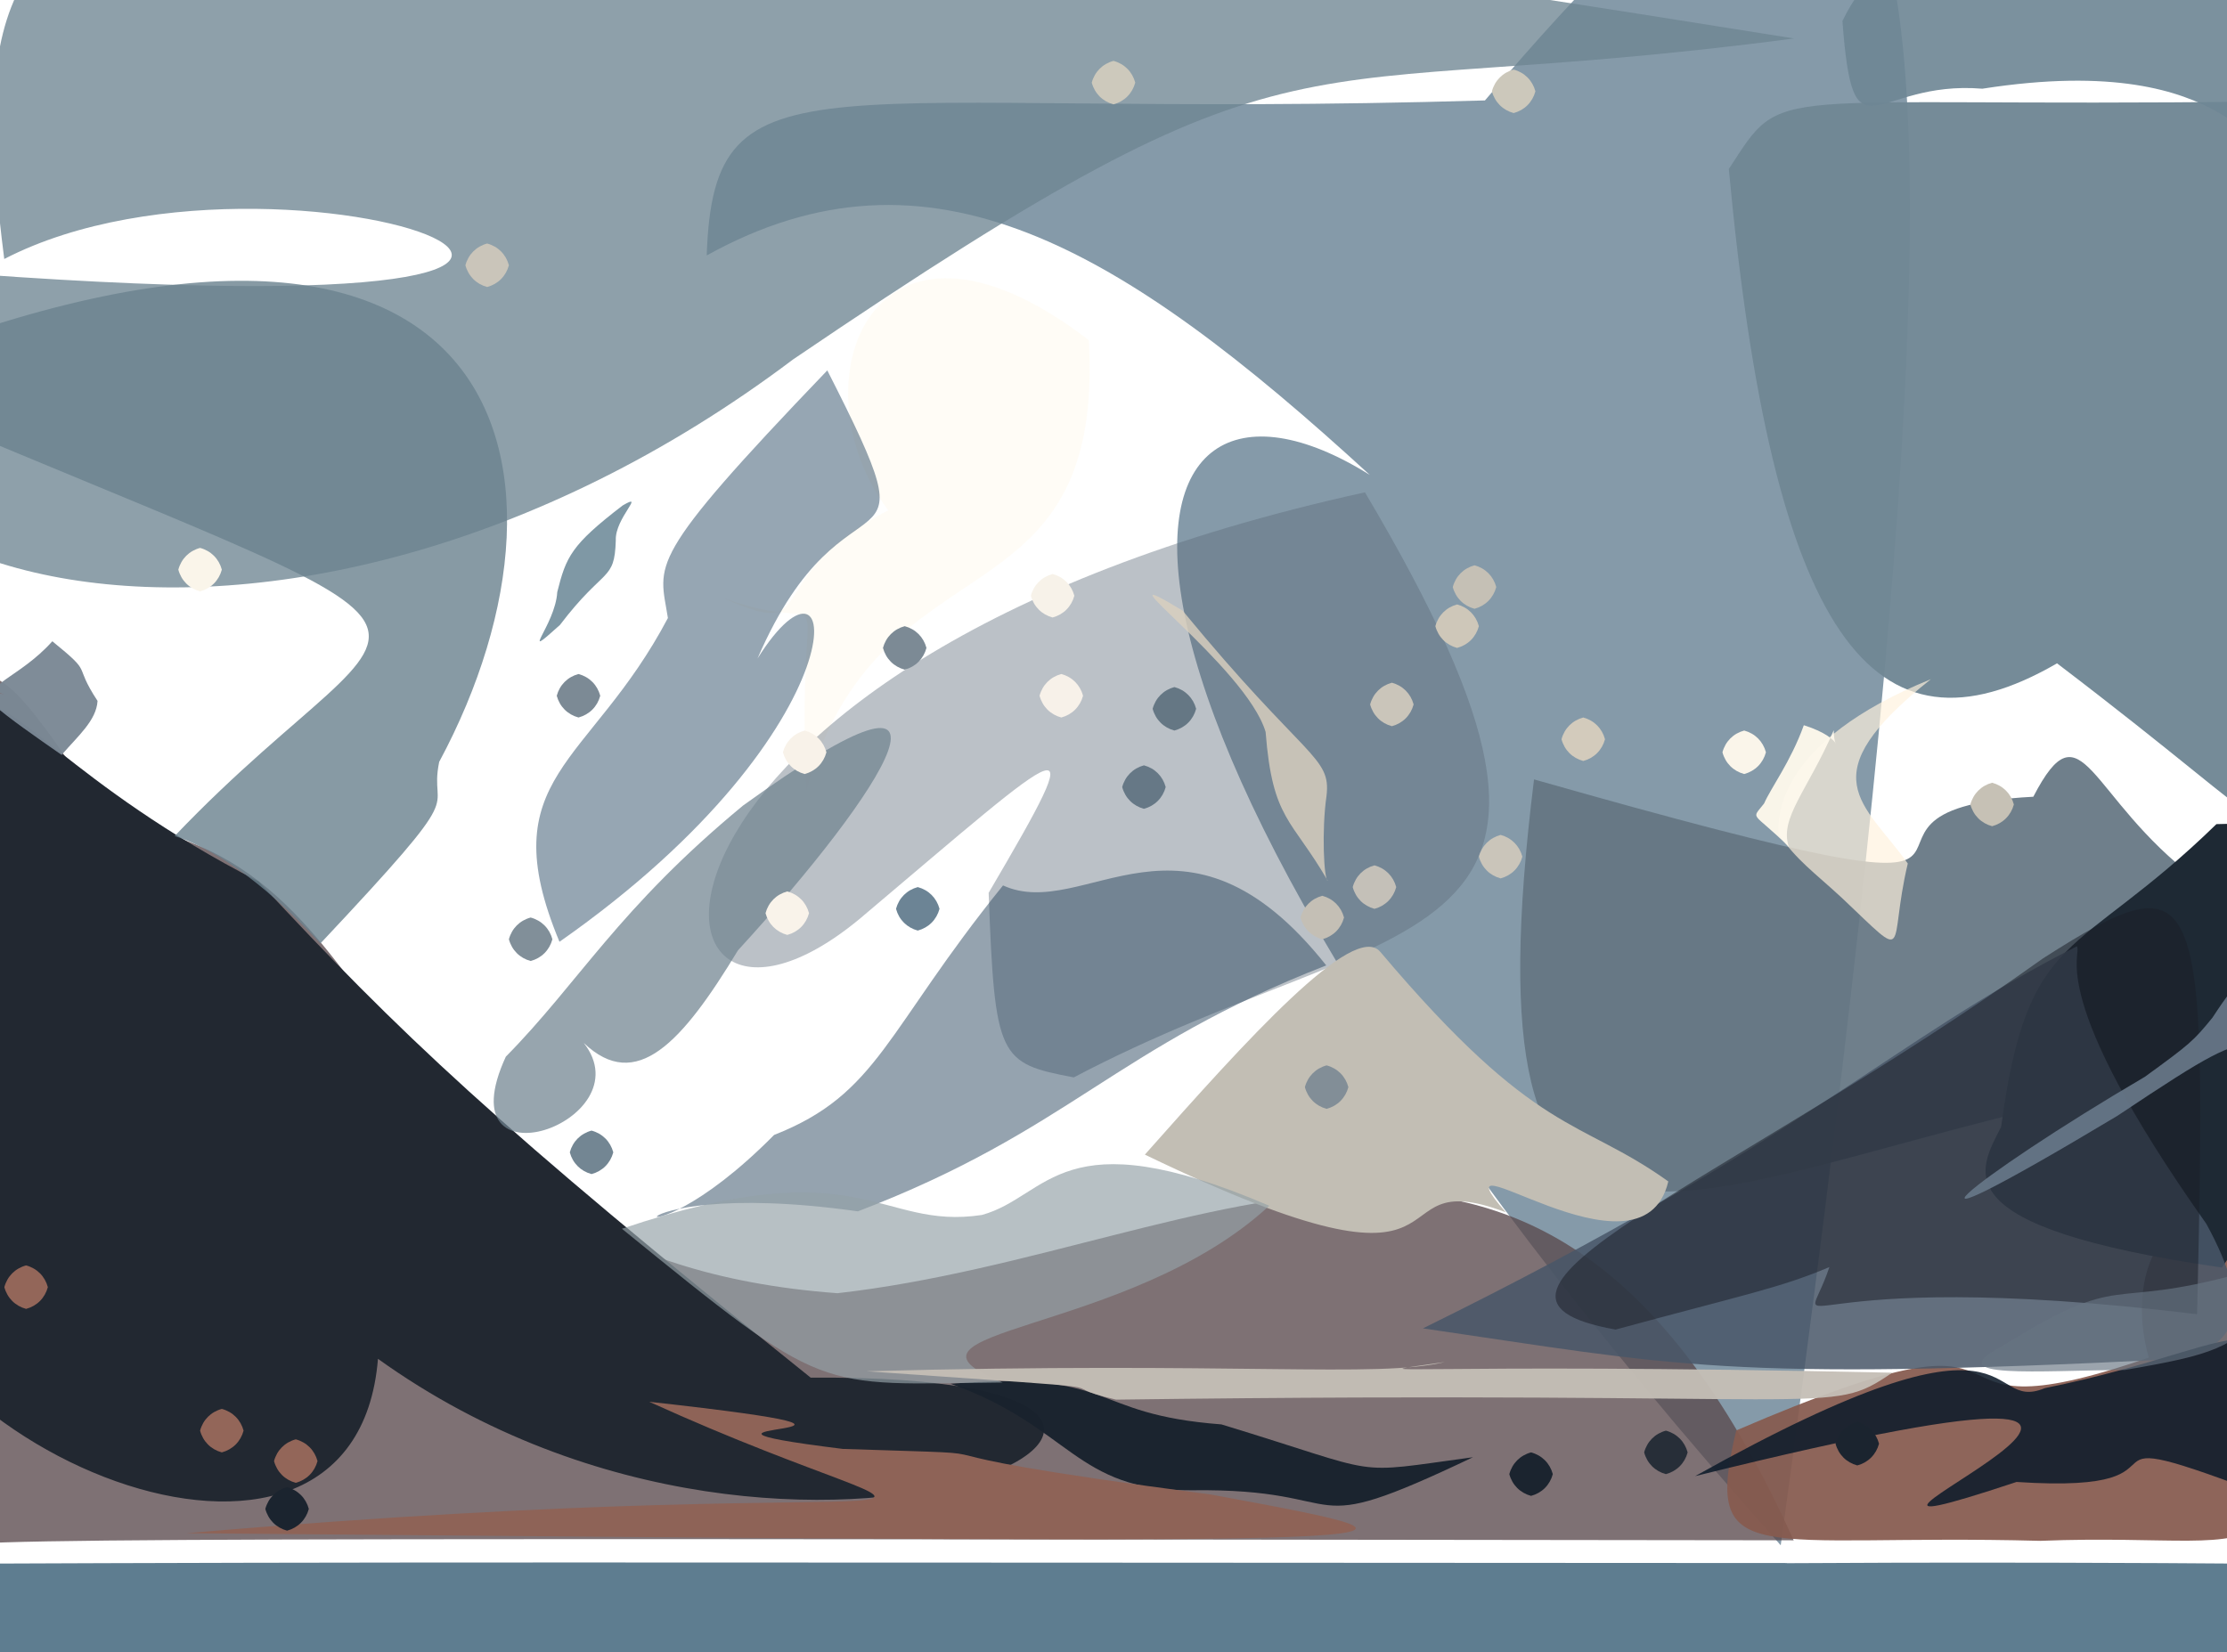 <?xml version="1.0" ?>
<svg xmlns="http://www.w3.org/2000/svg" version="1.1" width="512" height="380">
  <defs/>
  <g>
    <path d="M 409.398 355.365 C 231.468 155.653 254.373 71.345 314.925 109.216 C 257.617 56.654 213.641 30.362 162.479 58.743 C 164.085 10.516 188.542 27.623 341.398 23.095 C 436.157 -88.333 468.459 -75.194 409.398 355.365" stroke-width="0.0" fill="rgb(11, 53, 83)" opacity="0.498" stroke="rgb(83, 103, 87)" stroke-opacity="0.671" stroke-linecap="round" stroke-linejoin="round"/>
    <path d="M 192.537 297.395 C 280.35 287.435 354.603 226.434 412.381 354.216 C -7.5 353.679 -12.8 353.707 -13.138 356.716 C -14.042 134.177 -15.202 127.082 25.242 189.472 C 96.789 196.193 79.349 289.043 192.537 297.395" stroke-width="0.0" fill="rgb(90, 73, 77)" opacity="0.781" stroke="rgb(163, 136, 244)" stroke-opacity="0.615" stroke-linecap="round" stroke-linejoin="round"/>
    <path d="M 250.327 78.219 C 254.06 145.209 201.875 122.143 185.396 181.638 C 182.792 126.051 194.474 147.786 166.479 137.587 C 189.012 147.88 174.237 132.572 204.221 117.362 C 182.273 88.324 200.19 39.738 250.327 78.219" stroke-width="0.0" fill="rgb(255, 251, 241)" opacity="0.642" stroke="rgb(189, 18, 205)" stroke-opacity="0.362" stroke-linecap="round" stroke-linejoin="round"/>
    <path d="M 182.34 82.651 C 64.358 171.6 -70.002 136.019 -37.708 60.394 C 212.133 83.151 69.11 24.338 0.977 59.558 C -12.294 -44.431 15.093 -54.694 412.472 8.846 C 291.413 24.766 303.157 0.618 182.34 82.651" stroke-width="0.0" fill="rgb(111, 134, 147)" opacity="0.779" stroke="rgb(3, 171, 163)" stroke-opacity="0.953" stroke-linecap="round" stroke-linejoin="round"/>
    <path d="M 186.387 316.818 C 314.366 315.798 185.75 383.362 86.898 312.487 C 81.512 378.795 -29.193 332.984 -30.893 277.257 C 3.355 114.892 -27.356 158.23 59.443 202.706 C 92.047 237.757 113.71 258.511 186.387 316.818" stroke-width="0.0" fill="rgb(34, 40, 49)" opacity="1.0" stroke="rgb(60, 141, 184)" stroke-opacity="0.121" stroke-linecap="round" stroke-linejoin="round"/>
    <path d="M 521.021 174.41 C 521.261 196.449 528.428 194.802 472.923 152.545 C 430.726 177.013 407.432 146.322 397.466 38.867 C 410.585 18.705 403.847 24.721 519.555 23.36 C 525.441 27.462 524.051 31.992 521.021 174.41" stroke-width="0.0" fill="rgb(113, 136, 149)" opacity="0.965" stroke="rgb(5, 227, 92)" stroke-opacity="0.101" stroke-linecap="round" stroke-linejoin="round"/>
    <path d="M 525.768 359.648 C 403.672 554.726 287.469 396.707 244.907 390.872 C 218.007 400.787 94.198 565.653 -11.709 359.61 C 89.645 359.19 127.79 359.308 411.391 359.445 C 403.098 359.631 444.291 359.009 525.768 359.648" stroke-width="0.0" fill="rgb(4, 52, 82)" opacity="0.637" stroke="rgb(182, 85, 205)" stroke-opacity="0.783" stroke-linecap="round" stroke-linejoin="round"/>
    <path d="M 100.976 175.199 C 98.318 188.016 109.272 179.068 73.663 216.964 C 59.457 201.573 48.295 194.913 40.162 192.253 C 97.945 131.658 123.698 155.578 -35.766 87.479 C 116.064 23.527 137.767 106.711 100.976 175.199" stroke-width="0.0" fill="rgb(108, 131, 144)" opacity="0.809" stroke="rgb(251, 156, 40)" stroke-opacity="0.078" stroke-linecap="round" stroke-linejoin="round"/>
    <path d="M 174.164 151.425 C 194.068 119.665 199.448 166.994 128.625 216.579 C 112.782 178.474 135.578 176.21 153.555 142.123 C 151.566 129.456 147.901 129.275 190.202 85.178 C 216.345 136.513 194.727 103.796 174.164 151.425" stroke-width="0.0" fill="rgb(10, 47, 79)" opacity="0.427" stroke="rgb(128, 186, 17)" stroke-opacity="0.661" stroke-linecap="round" stroke-linejoin="round"/>
    <path d="M 524.735 285.637 C 526.557 368.826 528.534 351.969 469.056 354.34 C 404.061 352.623 391.327 361.46 399.178 328.949 C 478.166 294.905 433.687 333.063 494.014 312.194 C 488.06 291.361 498.948 268.887 524.735 285.637" stroke-width="0.0" fill="rgb(135, 91, 79)" opacity="0.937" stroke="rgb(187, 184, 113)" stroke-opacity="0.152" stroke-linecap="round" stroke-linejoin="round"/>
    <path d="M 504.95 202.189 C 488.328 238.081 487.138 240.213 475.218 253.301 C 382.686 274.359 336.531 309.5 352.683 179.234 C 489.587 218.177 408.791 186.292 467.47 183.222 C 478.813 161.359 479.921 183.274 504.95 202.189" stroke-width="0.0" fill="rgb(101, 118, 131)" opacity="0.933" stroke="rgb(39, 111, 86)" stroke-opacity="0.615" stroke-linecap="round" stroke-linejoin="round"/>
    <path d="M 313.815 113.223 C 378.833 222.942 322.563 207.846 246.871 247.766 C 229.668 244.515 228.698 243.413 227.296 205.322 C 251.494 164.038 246.646 169.907 197.732 211.231 C 143.199 256.533 133.637 152.666 313.815 113.223" stroke-width="0.0" fill="rgb(91, 107, 120)" opacity="0.417" stroke="rgb(17, 140, 209)" stroke-opacity="0.129" stroke-linecap="round" stroke-linejoin="round"/>
    <path d="M 523.484 205.75 C 523.59 258.062 528.787 265.427 510.838 291.494 C 445.79 282.083 454.99 269.261 460.08 259.117 C 466.239 213.029 477.219 221.045 509.568 189.522 C 527.428 188.965 524.853 190.637 523.484 205.75" stroke-width="0.0" fill="rgb(30, 41, 52)" opacity="1.0" stroke="rgb(146, 84, 10)" stroke-opacity="0.574" stroke-linecap="round" stroke-linejoin="round"/>
    <path d="M 304.91 222.009 C 256.07 241.059 246.206 259.786 197.243 278.569 C 134.613 269.738 143.329 296.025 177.971 260.997 C 202.034 251.545 203.499 237.136 230.603 203.617 C 249.387 212.212 272.271 180.874 304.91 222.009" stroke-width="0.0" fill="rgb(47, 75, 98)" opacity="0.504" stroke="rgb(62, 155, 181)" stroke-opacity="0.81" stroke-linecap="round" stroke-linejoin="round"/>
    <path d="M 507.256 281.453 C 518.429 301.878 514.072 309.84 500.156 312.551 C 396.215 317.701 385.434 313.97 327.137 305.48 C 415.178 262.159 435.002 239.104 477.477 217.613 C 478.845 219.599 469.891 228.558 507.256 281.453" stroke-width="0.0" fill="rgb(73, 87, 105)" opacity="0.852" stroke="rgb(118, 153, 169)" stroke-opacity="0.116" stroke-linecap="round" stroke-linejoin="round"/>
    <path d="M 523.034 28.401 C 517.091 41.47 516.192 10.97 455.752 20.4 C 430.427 18.31 426.075 38.026 423.585 4.823 C 434.217 -17.224 450.991 -10.247 475.814 -9.72 C 498.484 -11.908 517.343 -22.919 523.034 28.401" stroke-width="0.0" fill="rgb(110, 134, 148)" opacity="0.909" stroke="rgb(178, 46, 107)" stroke-opacity="0.293" stroke-linecap="round" stroke-linejoin="round"/>
    <path d="M 523.418 344.822 C 469.823 324.329 510.385 343.914 463.612 340.8 C 389.907 365.258 551.172 299.45 389.718 339.459 C 467.475 295.948 455.517 325.269 470.133 319.22 C 521.691 308.793 525.659 291.282 523.418 344.822" stroke-width="0.0" fill="rgb(15, 29, 43)" opacity="0.883" stroke="rgb(83, 47, 65)" stroke-opacity="0.235" stroke-linecap="round" stroke-linejoin="round"/>
    <path d="M 505.126 302.222 C 407.8 290.462 414.038 310.941 420.588 291.381 C 409.098 296.245 400.924 297.733 371.439 305.756 C 327.333 297.92 396.754 272.495 469.667 220.417 C 506.549 196.784 507.422 202.756 505.126 302.222" stroke-width="0.0" fill="rgb(28, 31, 41)" opacity="0.529" stroke="rgb(15, 48, 220)" stroke-opacity="0.813" stroke-linecap="round" stroke-linejoin="round"/>
    <path d="M 338.643 335.113 C 297.06 354.917 312.926 342.178 273.816 342.71 C 247.177 342.897 246.142 328.048 218.558 318.215 C 257.408 315.151 249.656 325.184 280.816 327.566 C 319.367 339.291 309.641 339.034 338.643 335.113" stroke-width="0.0" fill="rgb(25, 34, 45)" opacity="0.976" stroke="rgb(3, 195, 187)" stroke-opacity="0.814" stroke-linecap="round" stroke-linejoin="round"/>
    <path d="M 383.552 271.689 C 377.451 297.512 328.337 258.454 346.191 278.785 C 314.268 266.705 343.269 304.16 263.211 265.522 C 286.54 239.204 311.33 211.65 317.356 218.91 C 353.552 261.781 362.893 256.902 383.552 271.689" stroke-width="0.0" fill="rgb(194, 190, 180)" opacity="1.0" stroke="rgb(19, 33, 107)" stroke-opacity="0.809" stroke-linecap="round" stroke-linejoin="round"/>
    <path d="M 291.813 277.279 C 259.436 307.232 200.197 305.498 230.517 317.931 C 187.189 318.362 190.495 321.202 142.981 282.571 C 198.434 263.844 201.888 283.002 225.734 279.402 C 241.286 275.141 243.71 256.685 291.813 277.279" stroke-width="0.0" fill="rgb(148, 162, 167)" opacity="0.669" stroke="rgb(44, 155, 42)" stroke-opacity="0.806" stroke-linecap="round" stroke-linejoin="round"/>
    <path d="M 438.61 198.578 C 433.927 218.405 439.654 221.793 423.51 206.532 C 417.044 200.542 413.251 198.053 408.866 191.758 C 408.767 188.076 408.246 170.688 443.921 156.188 C 415.587 178.734 428.596 184.457 438.61 198.578" stroke-width="0.0" fill="rgb(255, 241, 222)" opacity="0.682" stroke="rgb(102, 15, 135)" stroke-opacity="0.599" stroke-linecap="round" stroke-linejoin="round"/>
    <path d="M 521.487 300.961 C 512.998 309.959 509.197 311.512 488.474 315.052 C 468.878 315.141 445.714 317.252 460.054 309.722 C 488.998 291.738 483.455 301.544 514.992 292.847 C 520.377 282.473 521.661 284.265 521.487 300.961" stroke-width="0.0" fill="rgb(102, 116, 130)" opacity="0.656" stroke="rgb(16, 134, 252)" stroke-opacity="0.278" stroke-linecap="round" stroke-linejoin="round"/>
    <path d="M 169.667 218.541 C 156.775 239.848 146.27 251.336 134.224 239.852 C 148.315 257.928 101.964 274.095 116.292 242.998 C 133.062 226.001 142.187 208.887 170.853 185.231 C 227.641 144.261 203.237 181.903 169.667 218.541" stroke-width="0.0" fill="rgb(111, 130, 143)" opacity="0.722" stroke="rgb(82, 108, 226)" stroke-opacity="0.67" stroke-linecap="round" stroke-linejoin="round"/>
    <path d="M 278.388 343.687 C 340.579 355.247 342.62 355.183 42.858 352.591 C 231.812 336.274 229.856 358.996 149.266 322.363 C 224.653 330.728 141.113 326.689 193.752 333.201 C 245.047 334.886 192.242 332.4 278.388 343.687" stroke-width="0.0" fill="rgb(142, 99, 87)" opacity="1.0" stroke="rgb(58, 1, 187)" stroke-opacity="0.337" stroke-linecap="round" stroke-linejoin="round"/>
    <path d="M 519.161 239.551 C 511.672 240.582 508.833 241.898 486.828 256.585 C 427.081 292.415 453.284 270.979 493.127 247.621 C 503.534 240.05 504.236 239.444 508.639 234.046 C 515.129 224.207 518.788 219.383 519.161 239.551" stroke-width="0.0" fill="rgb(102, 118, 134)" opacity="0.945" stroke="rgb(192, 125, 242)" stroke-opacity="0.94" stroke-linecap="round" stroke-linejoin="round"/>
    <path d="M 22.427 161.186 C 22.163 165.702 17.882 169.284 14.172 173.609 C 1.764 164.961 -10.213 156.603 1.257 159.779 C -5.018 157.989 4.598 155.825 12.032 147.468 C 21.837 155.441 16.483 152.124 22.427 161.186" stroke-width="0.0" fill="rgb(122, 136, 148)" opacity="0.964" stroke="rgb(247, 168, 35)" stroke-opacity="0.593" stroke-linecap="round" stroke-linejoin="round"/>
    <path d="M 141.575 124.28 C 141.276 133.84 138.971 130.254 128.737 143.717 C 118.855 152.635 127.682 143.866 128.116 136.153 C 130.162 128.03 131.283 125.347 143.139 116.249 C 148.617 113.046 141.332 119.136 141.575 124.28" stroke-width="0.0" fill="rgb(11, 58, 84)" opacity="0.521" stroke="rgb(75, 4, 132)" stroke-opacity="0.866" stroke-linecap="round" stroke-linejoin="round"/>
    <path d="M 304.968 183.077 C 303.836 190.896 304.359 202.288 305.273 202.577 C 296.946 188.16 292.56 188.672 290.971 168.329 C 286.567 153.321 250.001 127.173 271.903 140.436 C 300.165 174.834 306.09 173.813 304.968 183.077" stroke-width="0.0" fill="rgb(218, 208, 191)" opacity="0.812" stroke="rgb(65, 171, 175)" stroke-opacity="0.306" stroke-linecap="round" stroke-linejoin="round"/>
    <path d="M 435.041 315.672 C 419.912 325.967 425.41 319.629 256.596 321.869 C 238.602 317.714 267.747 320.178 199.219 315.343 C 284.28 313.035 316.52 316.999 332.174 313.211 C 308.497 316.704 322.687 313.231 435.041 315.672" stroke-width="0.0" fill="rgb(196, 190, 182)" opacity="0.956" stroke="rgb(235, 221, 103)" stroke-opacity="0.924" stroke-linecap="round" stroke-linejoin="round"/>
    <path d="M 421.593 167.925 C 415.623 181.764 409.006 188.151 411.265 194.732 C 402.695 186.292 402.519 188.744 405.587 184.756 C 407.083 181.281 411.72 175.106 414.711 166.773 C 424.969 170.012 421.575 174.057 421.593 167.925" stroke-width="0.0" fill="rgb(254, 249, 237)" opacity="0.954" stroke="rgb(128, 235, 206)" stroke-opacity="0.139" stroke-linecap="round" stroke-linejoin="round"/>
    <path d="M 310.0 250.0 C 309.33 252.5 307.5 254.33 305.0 255.0 C 302.5 254.33 300.67 252.5 300.0 250.0 C 300.67 247.5 302.5 245.67 305.0 245.0 C 307.5 245.67 309.33 247.5 310.0 250.0" stroke-width="0.0" fill="rgb(130, 142, 151)" opacity="1.0" stroke="rgb(222, 202, 214)" stroke-opacity="0.799" stroke-linecap="round" stroke-linejoin="round"/>
    <path d="M 357.0 339.0 C 356.33 341.5 354.5 343.33 352.0 344.0 C 349.5 343.33 347.67 341.5 347.0 339.0 C 347.67 336.5 349.5 334.67 352.0 334.0 C 354.5 334.67 356.33 336.5 357.0 339.0" stroke-width="0.0" fill="rgb(27, 36, 47)" opacity="1.0" stroke="rgb(4, 131, 41)" stroke-opacity="0.515" stroke-linecap="round" stroke-linejoin="round"/>
    <path d="M 138.0 160.0 C 137.33 162.5 135.5 164.33 133.0 165.0 C 130.5 164.33 128.67 162.5 128.0 160.0 C 128.67 157.5 130.5 155.67 133.0 155.0 C 135.5 155.67 137.33 157.5 138.0 160.0" stroke-width="0.0" fill="rgb(124, 138, 149)" opacity="1.0" stroke="rgb(224, 247, 44)" stroke-opacity="0.993" stroke-linecap="round" stroke-linejoin="round"/>
    <path d="M 344.0 135.0 C 343.33 137.5 341.5 139.33 339.0 140.0 C 336.5 139.33 334.67 137.5 334.0 135.0 C 334.67 132.5 336.5 130.67 339.0 130.0 C 341.5 130.67 343.33 132.5 344.0 135.0" stroke-width="0.0" fill="rgb(197, 192, 181)" opacity="1.0" stroke="rgb(68, 19, 86)" stroke-opacity="0.787" stroke-linecap="round" stroke-linejoin="round"/>
    <path d="M 141.0 265.0 C 140.33 267.5 138.5 269.33 136.0 270.0 C 133.5 269.33 131.67 267.5 131.0 265.0 C 131.67 262.5 133.5 260.67 136.0 260.0 C 138.5 260.67 140.33 262.5 141.0 265.0" stroke-width="0.0" fill="rgb(115, 134, 147)" opacity="1.0" stroke="rgb(9, 84, 65)" stroke-opacity="0.304" stroke-linecap="round" stroke-linejoin="round"/>
    <path d="M 268.0 181.0 C 267.33 183.5 265.5 185.33 263.0 186.0 C 260.5 185.33 258.67 183.5 258.0 181.0 C 258.67 178.5 260.5 176.67 263.0 176.0 C 265.5 176.67 267.33 178.5 268.0 181.0" stroke-width="0.0" fill="rgb(102, 120, 134)" opacity="1.0" stroke="rgb(161, 47, 38)" stroke-opacity="0.51" stroke-linecap="round" stroke-linejoin="round"/>
    <path d="M 51.0 131.0 C 50.33 133.5 48.5 135.33 46.0 136.0 C 43.5 135.33 41.67 133.5 41.0 131.0 C 41.67 128.5 43.5 126.67 46.0 126.0 C 48.5 126.67 50.33 128.5 51.0 131.0" stroke-width="0.0" fill="rgb(250, 245, 234)" opacity="1.0" stroke="rgb(21, 112, 239)" stroke-opacity="0.766" stroke-linecap="round" stroke-linejoin="round"/>
    <path d="M 275.0 163.0 C 274.33 165.5 272.5 167.33 270.0 168.0 C 267.5 167.33 265.67 165.5 265.0 163.0 C 265.67 160.5 267.5 158.67 270.0 158.0 C 272.5 158.67 274.33 160.5 275.0 163.0" stroke-width="0.0" fill="rgb(101, 119, 132)" opacity="1.0" stroke="rgb(17, 192, 50)" stroke-opacity="0.08" stroke-linecap="round" stroke-linejoin="round"/>
    <path d="M 73.0 336.0 C 72.33 338.5 70.5 340.33 68.0 341.0 C 65.5 340.33 63.67 338.5 63.0 336.0 C 63.67 333.5 65.5 331.67 68.0 331.0 C 70.5 331.67 72.33 333.5 73.0 336.0" stroke-width="0.0" fill="rgb(147, 102, 89)" opacity="1.0" stroke="rgb(32, 3, 154)" stroke-opacity="0.736" stroke-linecap="round" stroke-linejoin="round"/>
    <path d="M 325.0 162.0 C 324.33 164.5 322.5 166.33 320.0 167.0 C 317.5 166.33 315.67 164.5 315.0 162.0 C 315.67 159.5 317.5 157.67 320.0 157.0 C 322.5 157.67 324.33 159.5 325.0 162.0" stroke-width="0.0" fill="rgb(202, 197, 186)" opacity="1.0" stroke="rgb(114, 78, 231)" stroke-opacity="0.998" stroke-linecap="round" stroke-linejoin="round"/>
    <path d="M 309.0 211.0 C 308.33 213.5 306.5 215.33 304.0 216.0 C 301.5 215.33 299.67 213.5 299.0 211.0 C 299.67 208.5 301.5 206.67 304.0 206.0 C 306.5 206.67 308.33 208.5 309.0 211.0" stroke-width="0.0" fill="rgb(196, 191, 181)" opacity="1.0" stroke="rgb(135, 242, 247)" stroke-opacity="0.461" stroke-linecap="round" stroke-linejoin="round"/>
    <path d="M 56.0 329.0 C 55.33 331.5 53.5 333.33 51.0 334.0 C 48.5 333.33 46.67 331.5 46.0 329.0 C 46.67 326.5 48.5 324.67 51.0 324.0 C 53.5 324.67 55.33 326.5 56.0 329.0" stroke-width="0.0" fill="rgb(147, 102, 89)" opacity="1.0" stroke="rgb(147, 3, 26)" stroke-opacity="0.245" stroke-linecap="round" stroke-linejoin="round"/>
    <path d="M 71.0 347.0 C 70.33 349.5 68.5 351.33 66.0 352.0 C 63.5 351.33 61.67 349.5 61.0 347.0 C 61.67 344.5 63.5 342.67 66.0 342.0 C 68.5 342.67 70.33 344.5 71.0 347.0" stroke-width="0.0" fill="rgb(27, 36, 47)" opacity="1.0" stroke="rgb(26, 162, 91)" stroke-opacity="0.341" stroke-linecap="round" stroke-linejoin="round"/>
    <path d="M 117.0 61.0 C 116.33 63.5 114.5 65.33 112.0 66.0 C 109.5 65.33 107.67 63.5 107.0 61.0 C 107.67 58.5 109.5 56.67 112.0 56.0 C 114.5 56.67 116.33 58.5 117.0 61.0" stroke-width="0.0" fill="rgb(202, 197, 186)" opacity="1.0" stroke="rgb(113, 139, 28)" stroke-opacity="0.803" stroke-linecap="round" stroke-linejoin="round"/>
    <path d="M 353.0 21.0 C 352.33 23.5 350.5 25.33 348.0 26.0 C 345.5 25.33 343.67 23.5 343.0 21.0 C 343.67 18.5 345.5 16.67 348.0 16.0 C 350.5 16.67 352.33 18.5 353.0 21.0" stroke-width="0.0" fill="rgb(204, 200, 187)" opacity="1.0" stroke="rgb(245, 213, 253)" stroke-opacity="0.753" stroke-linecap="round" stroke-linejoin="round"/>
    <path d="M 11.0 296.0 C 10.33 298.5 8.5 300.33 6.0 301.0 C 3.5 300.33 1.67 298.5 1.0 296.0 C 1.67 293.5 3.5 291.67 6.0 291.0 C 8.5 291.67 10.33 293.5 11.0 296.0" stroke-width="0.0" fill="rgb(147, 102, 89)" opacity="1.0" stroke="rgb(167, 56, 178)" stroke-opacity="0.949" stroke-linecap="round" stroke-linejoin="round"/>
    <path d="M 321.0 204.0 C 320.33 206.5 318.5 208.33 316.0 209.0 C 313.5 208.33 311.67 206.5 311.0 204.0 C 311.67 201.5 313.5 199.67 316.0 199.0 C 318.5 199.67 320.33 201.5 321.0 204.0" stroke-width="0.0" fill="rgb(196, 192, 184)" opacity="1.0" stroke="rgb(117, 61, 20)" stroke-opacity="0.355" stroke-linecap="round" stroke-linejoin="round"/>
    <path d="M 388.0 334.0 C 387.33 336.5 385.5 338.33 383.0 339.0 C 380.5 338.33 378.67 336.5 378.0 334.0 C 378.67 331.5 380.5 329.67 383.0 329.0 C 385.5 329.67 387.33 331.5 388.0 334.0" stroke-width="0.0" fill="rgb(39, 46, 56)" opacity="1.0" stroke="rgb(56, 40, 83)" stroke-opacity="0.602" stroke-linecap="round" stroke-linejoin="round"/>
    <path d="M 216.0 209.0 C 215.33 211.5 213.5 213.33 211.0 214.0 C 208.5 213.33 206.67 211.5 206.0 209.0 C 206.67 206.5 208.5 204.67 211.0 204.0 C 213.5 204.67 215.33 206.5 216.0 209.0" stroke-width="0.0" fill="rgb(108, 132, 149)" opacity="1.0" stroke="rgb(24, 208, 180)" stroke-opacity="0.969" stroke-linecap="round" stroke-linejoin="round"/>
    <path d="M 340.0 144.0 C 339.33 146.5 337.5 148.33 335.0 149.0 C 332.5 148.33 330.67 146.5 330.0 144.0 C 330.67 141.5 332.5 139.67 335.0 139.0 C 337.5 139.67 339.33 141.5 340.0 144.0" stroke-width="0.0" fill="rgb(206, 199, 185)" opacity="1.0" stroke="rgb(76, 209, 129)" stroke-opacity="0.204" stroke-linecap="round" stroke-linejoin="round"/>
    <path d="M 406.0 173.0 C 405.33 175.5 403.5 177.33 401.0 178.0 C 398.5 177.33 396.67 175.5 396.0 173.0 C 396.67 170.5 398.5 168.67 401.0 168.0 C 403.5 168.67 405.33 170.5 406.0 173.0" stroke-width="0.0" fill="rgb(250, 245, 234)" opacity="1.0" stroke="rgb(104, 178, 220)" stroke-opacity="0.776" stroke-linecap="round" stroke-linejoin="round"/>
    <path d="M 127.0 216.0 C 126.33 218.5 124.5 220.33 122.0 221.0 C 119.5 220.33 117.67 218.5 117.0 216.0 C 117.67 213.5 119.5 211.67 122.0 211.0 C 124.5 211.67 126.33 213.5 127.0 216.0" stroke-width="0.0" fill="rgb(129, 143, 153)" opacity="1.0" stroke="rgb(177, 250, 223)" stroke-opacity="0.92" stroke-linecap="round" stroke-linejoin="round"/>
    <path d="M 249.0 160.0 C 248.33 162.5 246.5 164.33 244.0 165.0 C 241.5 164.33 239.67 162.5 239.0 160.0 C 239.67 157.5 241.5 155.67 244.0 155.0 C 246.5 155.67 248.33 157.5 249.0 160.0" stroke-width="0.0" fill="rgb(247, 241, 233)" opacity="1.0" stroke="rgb(26, 40, 181)" stroke-opacity="0.543" stroke-linecap="round" stroke-linejoin="round"/>
    <path d="M 186.0 210.0 C 185.33 212.5 183.5 214.33 181.0 215.0 C 178.5 214.33 176.67 212.5 176.0 210.0 C 176.67 207.5 178.5 205.67 181.0 205.0 C 183.5 205.67 185.33 207.5 186.0 210.0" stroke-width="0.0" fill="rgb(249, 243, 234)" opacity="1.0" stroke="rgb(189, 41, 247)" stroke-opacity="0.827" stroke-linecap="round" stroke-linejoin="round"/>
    <path d="M 369.0 170.0 C 368.33 172.5 366.5 174.33 364.0 175.0 C 361.5 174.33 359.67 172.5 359.0 170.0 C 359.67 167.5 361.5 165.67 364.0 165.0 C 366.5 165.67 368.33 167.5 369.0 170.0" stroke-width="0.0" fill="rgb(211, 203, 188)" opacity="1.0" stroke="rgb(88, 164, 92)" stroke-opacity="0.466" stroke-linecap="round" stroke-linejoin="round"/>
    <path d="M 213.0 149.0 C 212.33 151.5 210.5 153.33 208.0 154.0 C 205.5 153.33 203.67 151.5 203.0 149.0 C 203.67 146.5 205.5 144.67 208.0 144.0 C 210.5 144.67 212.33 146.5 213.0 149.0" stroke-width="0.0" fill="rgb(124, 138, 149)" opacity="1.0" stroke="rgb(14, 218, 151)" stroke-opacity="0.621" stroke-linecap="round" stroke-linejoin="round"/>
    <path d="M 463.0 185.0 C 462.33 187.5 460.5 189.33 458.0 190.0 C 455.5 189.33 453.67 187.5 453.0 185.0 C 453.67 182.5 455.5 180.67 458.0 180.0 C 460.5 180.67 462.33 182.5 463.0 185.0" stroke-width="0.0" fill="rgb(198, 193, 181)" opacity="1.0" stroke="rgb(185, 227, 91)" stroke-opacity="0.863" stroke-linecap="round" stroke-linejoin="round"/>
    <path d="M 261.0 19.0 C 260.33 21.5 258.5 23.33 256.0 24.0 C 253.5 23.33 251.67 21.5 251.0 19.0 C 251.67 16.5 253.5 14.67 256.0 14.0 C 258.5 14.67 260.33 16.5 261.0 19.0" stroke-width="0.0" fill="rgb(205, 201, 188)" opacity="1.0" stroke="rgb(122, 148, 195)" stroke-opacity="0.811" stroke-linecap="round" stroke-linejoin="round"/>
    <path d="M 247.0 137.0 C 246.33 139.5 244.5 141.33 242.0 142.0 C 239.5 141.33 237.67 139.5 237.0 137.0 C 237.67 134.5 239.5 132.67 242.0 132.0 C 244.5 132.67 246.33 134.5 247.0 137.0" stroke-width="0.0" fill="rgb(247, 242, 233)" opacity="1.0" stroke="rgb(67, 185, 3)" stroke-opacity="0.521" stroke-linecap="round" stroke-linejoin="round"/>
    <path d="M 350.0 197.0 C 349.33 199.5 347.5 201.33 345.0 202.0 C 342.5 201.33 340.67 199.5 340.0 197.0 C 340.67 194.5 342.5 192.67 345.0 192.0 C 347.5 192.67 349.33 194.5 350.0 197.0" stroke-width="0.0" fill="rgb(202, 197, 186)" opacity="1.0" stroke="rgb(219, 36, 159)" stroke-opacity="0.439" stroke-linecap="round" stroke-linejoin="round"/>
    <path d="M 190.0 173.0 C 189.33 175.5 187.5 177.33 185.0 178.0 C 182.5 177.33 180.67 175.5 180.0 173.0 C 180.67 170.5 182.5 168.67 185.0 168.0 C 187.5 168.67 189.33 170.5 190.0 173.0" stroke-width="0.0" fill="rgb(248, 242, 233)" opacity="1.0" stroke="rgb(250, 228, 72)" stroke-opacity="0.426" stroke-linecap="round" stroke-linejoin="round"/>
    <path d="M 432.0 332.0 C 431.33 334.5 429.5 336.33 427.0 337.0 C 424.5 336.33 422.67 334.5 422.0 332.0 C 422.67 329.5 424.5 327.67 427.0 327.0 C 429.5 327.67 431.33 329.5 432.0 332.0" stroke-width="0.0" fill="rgb(27, 36, 47)" opacity="1.0" stroke="rgb(251, 8, 80)" stroke-opacity="0.912" stroke-linecap="round" stroke-linejoin="round"/>
  </g>
</svg>
